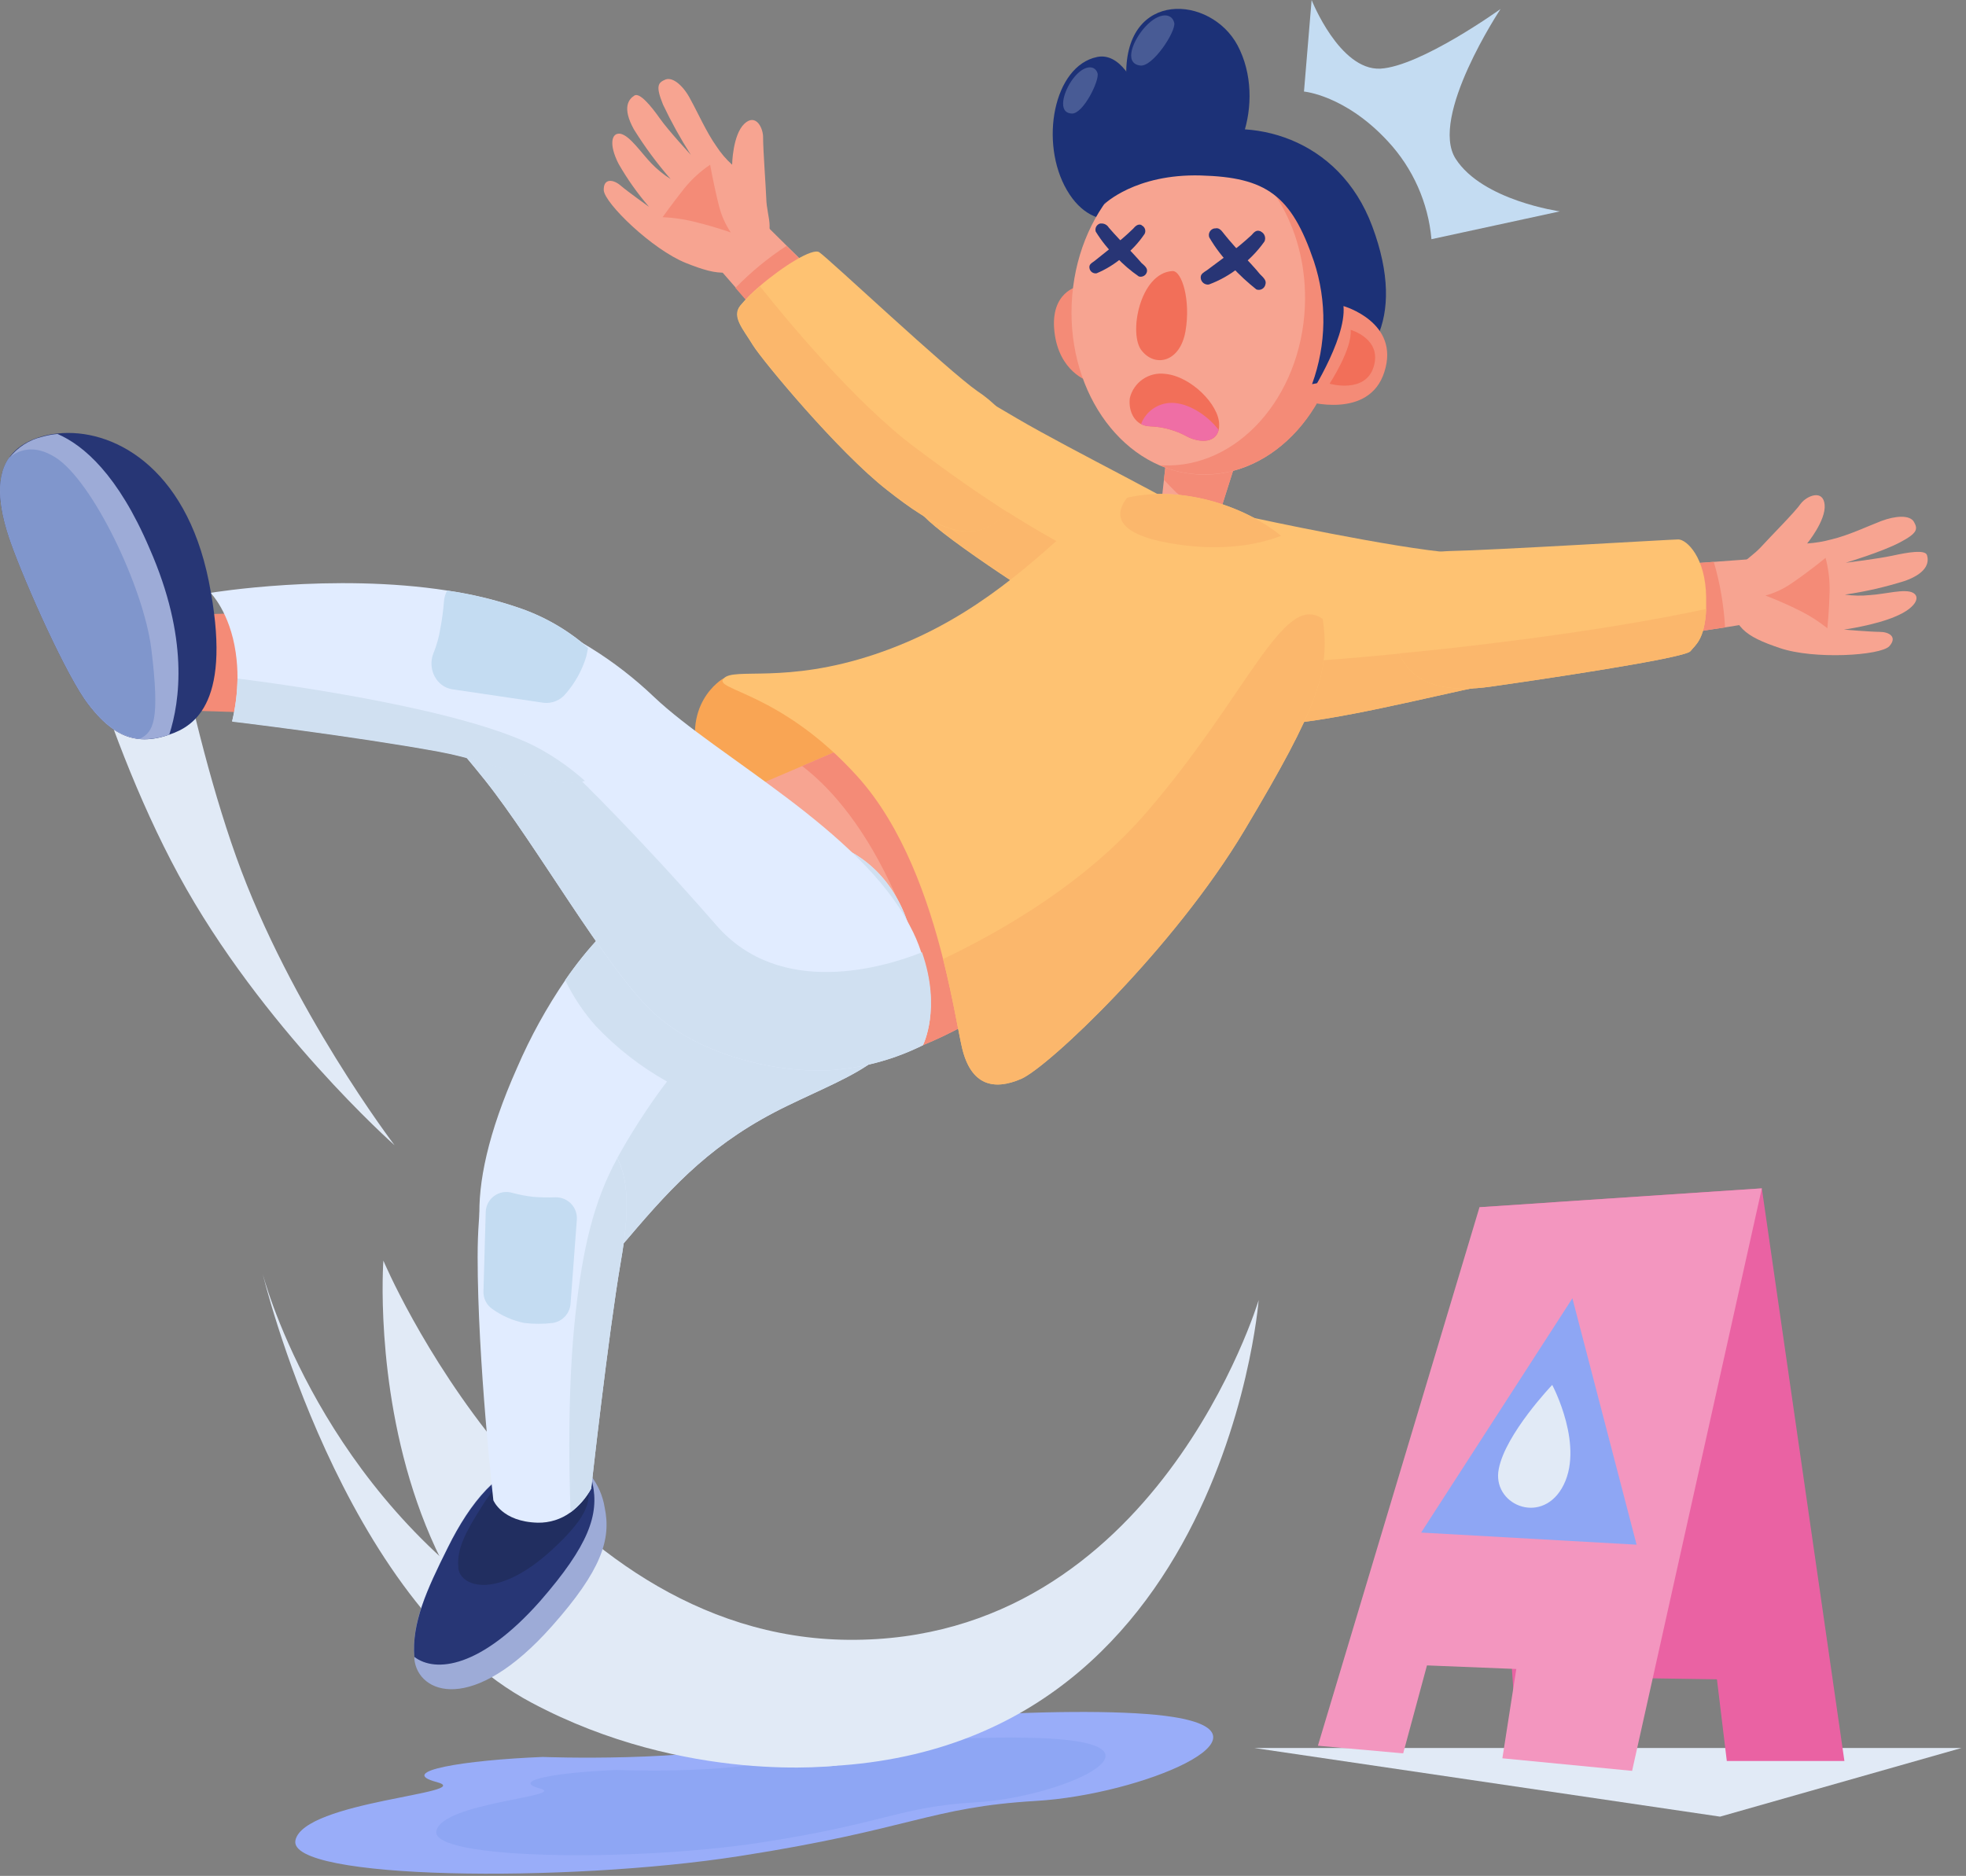 <svg width="438" height="418" viewBox="0 0 438 418" fill="none" xmlns="http://www.w3.org/2000/svg">
<rect x="0" y="0" width="438" height="418" fill="#808080" stroke="none"/>
<g clip-path="url(#clip0_0_1385)">
<path d="M120.912 391.5C103.412 392.2 88.112 394.7 97.312 397.1C106.512 399.6 67.612 401.3 65.812 410.1C64.112 418.9 126.212 419.6 164.712 413.6C203.212 407.6 207.112 402.7 230.812 401.3C254.412 399.9 285.912 386.5 261.412 382.6C242.712 379.6 189.212 383 171.712 387.9C154.212 392.8 120.912 391.5 120.912 391.5Z" fill="#99ADF9"/>
<path d="M137.412 394.4C124.612 394.9 113.512 396.7 120.212 398.5C126.912 400.3 98.512 401.6 97.212 408C95.912 414.4 141.212 414.9 169.312 410.6C197.412 406.3 200.212 402.6 217.512 401.6C234.712 400.6 257.712 390.8 239.812 388C226.212 385.8 187.212 388.3 174.412 391.9C161.612 395.4 137.412 394.4 137.412 394.4Z" fill="#8EA6F4"/>
<path d="M279.412 389.5H437.012L383.212 404.8L279.412 389.5Z" fill="#E1EAF6"/>
<path d="M275.71 10.1C269.71 -1.1 250.71 -2.3 250.91 16.6C251.11 35.5 257.41 40.1 266.21 40.4C275.51 40.7 282.41 22.7 275.71 10.1Z" fill="#1C3177"/>
<path d="M255.21 5.9C252.51 8.8 250.21 14.1 254.01 14.6C256.81 15 262.01 7 261.61 5.1C261.11 2.9 258.31 2.6 255.21 5.9Z" fill="#485B95"/>
<path d="M244.412 12.7C234.712 14.7 231.512 31.8 237.712 42.4C243.912 53 254.312 48.9 256.712 42.7C259.112 36.5 254.012 10.7 244.412 12.7Z" fill="#1C3177"/>
<path d="M239.012 17.6C236.912 20.4 235.512 25.2 238.812 25.3C241.312 25.4 245.012 17.9 244.512 16.3C243.912 14.4 241.412 14.4 239.012 17.6Z" fill="#485B95"/>
<path d="M240.212 63.8C240.212 63.8 233.912 65 234.912 73.9C235.912 82.9 242.412 84.9 242.412 84.9C242.412 84.9 239.412 72.9 240.212 63.8Z" fill="#F48B77"/>
<path d="M261.311 123.8C262.685 124.296 264.173 124.38 265.594 124.043C267.015 123.705 268.307 122.961 269.311 121.9L271.511 115L275.411 102.7C267.111 102 259.911 101.6 259.911 101.6L259.311 106.9L258.211 116.8C258.211 116.8 256.311 122.2 261.311 123.8Z" fill="#F7A491"/>
<path d="M259.312 106.9C260.112 107.8 261.112 108.8 262.112 109.8C264.896 112.101 268.083 113.864 271.512 115L275.412 102.7C267.112 102 259.912 101.6 259.912 101.6L259.312 106.9Z" fill="#F48B77"/>
<path d="M270.449 32.22C253.843 31.489 239.656 47.355 238.761 67.658C237.867 87.961 250.605 105.013 267.211 105.745C283.818 106.476 298.005 90.61 298.899 70.307C299.793 50.004 287.056 32.952 270.449 32.22Z" fill="#F7A491"/>
<path d="M258.412 103.7C261.224 104.927 264.245 105.606 267.312 105.7C283.912 106.4 298.112 90.6 299.012 70.3C299.912 50.2 287.412 33.3 271.112 32.3C283.112 37.5 291.412 51.8 290.712 68.3C289.812 88.6 275.612 104.4 259.012 103.7H258.412Z" fill="#F48B77"/>
<path d="M292.312 85.6C295.532 76.773 295.673 67.117 292.712 58.2C287.712 43.5 282.112 39.5 267.512 39.1C252.912 38.7 246.012 45.5 246.012 45.5C246.012 45.5 250.612 35.4 264.612 30.5C278.612 25.6 298.312 30.6 305.712 50.4C313.612 71.5 305.212 83.6 292.312 85.6Z" fill="#1C3177"/>
<path d="M261.211 60.399C263.311 60.299 265.311 66.899 264.111 73.799C262.911 80.699 257.411 81.899 254.411 78.199C251.311 74.599 253.911 60.799 261.211 60.399Z" fill="#F26F59"/>
<path d="M299.312 68.2C299.312 68.2 312.012 71.8 308.412 82.9C305.012 93.6 291.012 89.4 291.012 89.4C291.012 89.4 300.012 75.8 299.312 68.2Z" fill="#F48B77"/>
<path d="M300.912 73.5C300.912 73.5 308.012 75.5 306.012 81.8C304.112 87.8 296.212 85.5 296.212 85.5C296.212 85.5 301.312 77.7 300.912 73.5Z" fill="#F26F59"/>
<path d="M245.312 49.8H245.112C244.926 49.849 244.753 49.936 244.601 50.054C244.449 50.172 244.323 50.32 244.23 50.488C244.137 50.656 244.078 50.841 244.058 51.032C244.038 51.223 244.056 51.416 244.112 51.6C245.396 53.689 246.942 55.604 248.712 57.3C250.22 58.908 251.897 60.349 253.712 61.6C253.896 61.656 254.089 61.675 254.28 61.654C254.471 61.634 254.656 61.575 254.824 61.482C254.992 61.389 255.14 61.263 255.258 61.111C255.376 60.959 255.462 60.786 255.512 60.6C255.712 59.8 255.112 59.3 254.312 58.6C254.312 58.6 253.312 57.4 251.012 55C248.612 52.6 247.012 50.7 247.012 50.7C246.838 50.409 246.587 50.172 246.287 50.013C245.988 49.855 245.65 49.781 245.312 49.8Z" fill="#283575"/>
<path d="M254.212 50.1C254.312 50.1 254.312 50.1 254.312 50.2C254.487 50.274 254.645 50.383 254.776 50.52C254.907 50.657 255.008 50.82 255.074 50.998C255.14 51.176 255.168 51.366 255.157 51.556C255.147 51.745 255.097 51.93 255.012 52.1C253.653 54.133 251.963 55.925 250.012 57.4C248.302 58.851 246.38 60.032 244.312 60.9C244.128 60.931 243.939 60.924 243.757 60.879C243.576 60.835 243.405 60.754 243.255 60.642C243.106 60.53 242.981 60.389 242.887 60.227C242.794 60.065 242.734 59.886 242.712 59.7C242.612 58.9 243.112 58.7 243.912 58.1C243.912 58.1 245.312 57 247.912 54.9C249.484 53.685 250.986 52.383 252.412 51C253.012 50.3 253.512 49.9 254.212 50.1Z" fill="#283575"/>
<path d="M270.712 50.9H270.512C270.3 50.946 270.101 51.036 269.927 51.165C269.754 51.294 269.61 51.459 269.506 51.649C269.401 51.839 269.339 52.048 269.323 52.264C269.307 52.48 269.337 52.697 269.412 52.9C270.793 55.272 272.473 57.457 274.412 59.4C276.109 61.241 277.948 62.946 279.912 64.5C280.115 64.575 280.332 64.605 280.548 64.589C280.763 64.573 280.973 64.511 281.163 64.406C281.353 64.302 281.518 64.158 281.647 63.984C281.776 63.811 281.866 63.612 281.912 63.4C282.212 62.5 281.512 61.9 280.712 61.1C280.712 61.1 279.612 59.7 277.012 57C274.312 54.2 272.612 52 272.612 52C272.012 51.2 271.512 50.7 270.712 50.9Z" fill="#283575"/>
<path d="M280.712 51.5C280.812 51.5 280.812 51.5 280.912 51.6C281.305 51.791 281.608 52.127 281.757 52.538C281.907 52.949 281.89 53.401 281.712 53.8C280.111 56.068 278.152 58.06 275.912 59.7C273.921 61.274 271.693 62.522 269.312 63.4C269.101 63.429 268.887 63.415 268.682 63.36C268.477 63.305 268.285 63.209 268.117 63.079C267.95 62.949 267.81 62.786 267.706 62.601C267.602 62.415 267.536 62.211 267.512 62C267.412 61.1 268.012 60.8 268.912 60.2C268.912 60.2 270.512 59 273.612 56.7C275.423 55.364 277.159 53.928 278.812 52.4C279.412 51.7 279.912 51.2 280.712 51.5Z" fill="#283575"/>
<path d="M254.212 94.5C254.832 94.817 255.516 94.989 256.212 95C259.121 95.101 261.966 95.889 264.512 97.3C266.812 98.5 270.712 99 271.512 95.8C271.595 95.406 271.628 95.003 271.612 94.6C271.612 90.2 265.312 83.8 259.512 83.3C257.776 83.085 256.021 83.517 254.582 84.513C253.144 85.509 252.122 86.999 251.712 88.7C251.412 91.1 252.312 93.5 254.212 94.5Z" fill="#F26F59"/>
<path d="M254.212 94.5C254.832 94.817 255.516 94.988 256.212 95C259.121 95.101 261.966 95.889 264.512 97.3C266.812 98.5 270.712 99 271.512 95.8C269.212 92.8 265.312 90.1 261.712 89.8C260.119 89.652 258.522 90.031 257.167 90.881C255.811 91.73 254.773 93.002 254.212 94.5V94.5Z" fill="#EF6EA5"/>
<path d="M392.512 264.8L410.912 392.4H384.712L382.512 374.2L362.812 373.9L363.612 390.1H338.112L329.612 269L392.512 264.8Z" fill="#EA62A3"/>
<path d="M329.612 269L293.612 389L312.612 390.7L317.912 371.1L337.812 371.9L334.712 391.8L363.612 394.6L392.512 264.8L329.612 269Z" fill="#F396BF"/>
<path d="M316.612 341.5L350.312 289.3L364.612 344.2L316.612 341.5Z" fill="#8EA6F4"/>
<path d="M345.812 308.6C345.812 308.6 335.412 319.5 333.912 327.3C332.312 335.1 343.012 339.9 347.912 331.7C353.312 322.6 345.812 308.6 345.812 308.6Z" fill="#E1EAF6"/>
<path d="M33.912 111C33.912 111 40.512 157 52.612 190.9C64.712 224.8 87.912 255.2 87.912 255.2C87.912 255.2 58.212 228.9 39.812 195C21.412 161.1 12.112 118.6 12.112 118.6L33.912 111Z" fill="#E1EAF6"/>
<path d="M85.412 280.9C85.412 280.9 120.712 364.9 189.112 365.4C257.612 365.9 280.412 289.7 280.412 289.7C280.412 289.7 271.812 400.3 169.412 393.4C77.512 387.2 85.412 280.9 85.412 280.9Z" fill="#E1EAF6"/>
<path d="M58.512 283.8C58.512 283.8 69.912 328.4 111.112 357.4C152.212 386.4 186.612 393.4 186.612 393.4C186.612 393.4 152.912 397.8 118.412 379.4C76.012 356.9 58.512 283.8 58.512 283.8Z" fill="#E1EAF6"/>
<path d="M271.611 136.998C271.308 137.422 270.973 137.823 270.611 138.198C265.011 144.698 256.911 149.498 241.511 139.898C241.511 139.898 217.411 124.898 208.311 117.298C201.111 111.398 195.111 101.498 197.511 94.498C198.19 92.483 199.529 90.757 201.311 89.598C210.611 83.098 213.711 85.698 226.511 93.198C239.311 100.698 263.811 112.598 269.811 117.098C275.811 121.398 277.311 129.998 271.611 136.998Z" fill="#FEC272"/>
<path d="M270.611 138.1C265.011 144.6 256.911 149.4 241.511 139.8C241.511 139.8 217.411 124.8 208.311 117.2C201.111 111.3 195.111 101.4 197.511 94.4C199.611 96.2 201.611 98 203.711 99.5C220.611 112.3 232.411 119.5 247.311 126.8C254.811 130.5 264.411 134.5 270.611 138.1Z" fill="#FBB76C"/>
<path d="M157.812 57.1C158.512 57.9 161.112 60.9 163.912 64.1C167.912 68.7 172.212 73.8 172.212 73.8C172.212 73.8 176.312 76.5 181.412 72.4C186.112 68.6 184.712 64.3 183.112 62.5L175.312 54.8L166.612 46.2C166.612 46.2 162.812 44.1 159.312 47.9C155.712 51.6 156.112 55.1 157.812 57.1Z" fill="#F7A491"/>
<path d="M163.812 64.1C167.812 68.7 172.112 73.8 172.112 73.8C172.112 73.8 176.212 76.5 181.312 72.4C186.012 68.6 184.612 64.3 183.012 62.5L175.212 54.8C171.11 57.469 167.32 60.588 163.912 64.1C163.912 64 163.912 64.1 163.812 64.1Z" fill="#F48B77"/>
<path d="M170.709 44.101C170.809 48.901 173.309 51.501 168.609 56.701C163.909 61.901 160.309 61.601 152.809 58.601C145.309 55.601 134.709 45.301 134.509 42.401C134.409 39.601 136.709 40.001 138.209 41.301C139.709 42.601 144.609 46.101 144.609 46.101C142.037 43.128 139.76 39.913 137.809 36.501C135.609 32.201 136.209 29.501 138.209 29.801C140.309 30.201 142.809 34.001 145.109 36.401C146.399 37.733 147.843 38.908 149.409 39.901C146.38 36.429 143.638 32.717 141.209 28.801C138.509 23.901 140.109 22.101 141.309 21.301C142.509 20.501 145.109 23.701 147.009 26.401C148.909 29.101 153.909 34.501 153.909 34.501C151.611 30.901 149.54 27.16 147.709 23.301C146.009 19.101 146.609 18.401 148.309 17.701C150.009 17.101 152.409 19.301 153.909 22.301C155.509 25.201 157.409 29.501 159.609 32.601C160.592 34.114 161.769 35.492 163.109 36.701C163.109 36.701 163.209 30.101 165.809 27.601C168.409 25.101 170.109 28.601 170.009 30.801C170.009 33.301 170.609 41.501 170.709 44.101Z" fill="#F7A491"/>
<path d="M162.812 51.8C162.812 51.8 159.112 50.5 155.412 49.6C152.864 48.913 150.248 48.51 147.612 48.4C147.612 48.4 149.812 45.3 152.512 41.9C154.152 39.901 156.072 38.15 158.212 36.7C158.212 36.7 159.012 41.3 160.212 46C160.741 48.068 161.62 50.029 162.812 51.8Z" fill="#F48B77"/>
<path d="M225.611 112.5C225.233 113.076 224.798 113.612 224.311 114.1C216.811 122.6 207.911 117.3 197.611 109.2C186.711 100.7 169.811 80.3 167.711 76.9C165.611 73.4 162.911 70.6 164.911 68.1C166.216 66.544 167.655 65.105 169.211 63.8C174.311 59.4 181.011 55.2 182.511 56.2C184.611 57.6 211.411 82.8 217.811 87.2C224.211 91.4 233.411 101.8 225.611 112.5Z" fill="#FEC272"/>
<path d="M224.411 114.1C216.911 122.6 208.011 117.3 197.711 109.2C186.811 100.7 169.911 80.3 167.811 76.9C165.711 73.4 163.011 70.6 165.011 68.1C166.316 66.544 167.755 65.105 169.311 63.8C175.211 71.2 190.411 89.6 203.711 99.6C211.411 105.4 218.011 110 224.411 114.1Z" fill="#FBB76C"/>
<path d="M348.211 138.3C348.22 139.308 348.12 140.314 347.911 141.3C346.411 149.9 339.511 150.9 325.911 153.8C310.911 157.1 291.511 161.8 280.311 161.6C272.711 161.5 264.811 156.9 260.911 148.1C258.813 143.253 257.954 137.961 258.411 132.7C259.111 119 269.111 114.5 279.311 115.4C279.311 115.4 310.611 122.2 323.911 123.2C337.811 124.3 348.511 126.9 348.211 138.3Z" fill="#FEC272"/>
<path d="M347.911 141.3C346.411 149.9 339.511 150.9 325.911 153.8C310.911 157.1 291.511 161.8 280.311 161.6C272.711 161.5 264.811 156.9 260.911 148.1C268.811 148.5 286.611 148.5 322.711 144.5C332.211 143.4 340.611 142.4 347.911 141.3Z" fill="#FBB76C"/>
<path d="M393.512 138.4C392.412 138.6 388.512 139.1 384.312 139.8C378.312 140.7 371.712 141.7 371.712 141.7C371.712 141.7 366.812 141.1 365.612 134.7C364.512 128.8 368.412 126.4 370.812 126L381.812 125.2L394.012 124.3C394.012 124.3 398.212 125.2 398.412 130.4C398.712 135.6 396.112 138 393.512 138.4Z" fill="#F7A491"/>
<path d="M384.312 139.8C378.312 140.7 371.712 141.7 371.712 141.7C371.712 141.7 366.812 141.1 365.612 134.7C364.512 128.8 368.412 126.4 370.812 126L381.812 125.2C383.183 129.891 384.021 134.721 384.312 139.6V139.8Z" fill="#F48B77"/>
<path d="M392.41 121.8C389.21 125.3 385.61 125.7 385.71 132.7C385.81 139.7 388.81 141.8 396.51 144.4C404.11 147 418.91 146.1 420.91 144C422.81 141.9 420.81 140.8 418.81 140.8C416.91 140.8 410.81 140.3 410.81 140.3C410.81 140.3 417.81 139.3 422.21 137.4C426.61 135.6 428.01 133.1 426.21 132.1C424.41 131.1 420.01 132.4 416.61 132.6C414.746 132.794 412.866 132.76 411.01 132.5C415.587 131.836 420.102 130.799 424.51 129.4C429.71 127.5 429.71 125 429.31 123.7C428.91 122.4 424.91 123.1 421.71 123.8C418.51 124.5 411.21 125.4 411.21 125.4C411.21 125.4 419.21 123 423.21 120.9C427.21 118.8 427.31 117.9 426.41 116.3C425.51 114.7 422.31 114.9 419.11 116.1C416.01 117.3 411.81 119.3 408.01 120.2C406.245 120.681 404.436 120.982 402.61 121.1C402.61 121.1 406.81 116 406.51 112.5C406.21 109 402.61 110.4 401.21 112.2C399.91 114.1 394.11 119.9 392.41 121.8Z" fill="#F7A491"/>
<path d="M393.312 132.7C393.312 132.7 397.012 134.1 400.412 135.8C402.798 136.94 405.046 138.349 407.112 140C407.112 140 407.512 136.2 407.612 131.9C407.677 129.337 407.374 126.777 406.712 124.3C406.712 124.3 403.112 127.3 399.112 130C397.345 131.222 395.384 132.135 393.312 132.7V132.7Z" fill="#F48B77"/>
<path d="M380.112 133.2V135.7C379.812 142.5 377.712 143.7 376.612 145.1C375.412 146.7 341.312 151.7 332.112 153C323.712 154.2 315.012 153.4 311.712 145.6C311.371 144.827 311.103 144.023 310.912 143.2C308.612 133.1 312.112 123.1 322.612 122.8C332.712 122.6 372.312 120.2 373.912 120.2C375.712 120.2 380.012 124.1 380.112 133.2Z" fill="#FEC272"/>
<path d="M380.112 135.7C379.812 142.5 377.712 143.7 376.612 145.1C375.412 146.7 341.312 151.7 332.112 153C323.712 154.2 315.012 153.4 311.712 145.6C315.112 145.3 318.712 144.9 322.512 144.5C352.112 141.2 369.812 137.9 380.112 135.7Z" fill="#FBB76C"/>
<path d="M161.113 151.201C161.113 151.201 151.113 156.901 156.313 171.401C161.513 185.901 182.913 219.801 197.113 219.101C211.313 218.401 217.813 205.601 206.113 180.001C194.413 154.401 168.113 149.701 161.113 151.201Z" fill="#F9A554"/>
<path d="M228.012 219.7C228.012 219.7 225.112 222.8 214.812 228.5C211.828 230.134 208.757 231.603 205.612 232.9C202.489 234.25 199.24 235.289 195.912 236C196.112 235.6 202.412 225 192.012 201.5C181.412 177.6 168.412 175.1 168.412 175.1L178.712 170.7L194.912 163.7C236.612 172.2 228.012 219.7 228.012 219.7Z" fill="#F7A491"/>
<path d="M228.012 219.7C228.012 219.7 225.112 222.8 214.812 228.5C211.828 230.134 208.757 231.603 205.612 232.9C206.812 226.9 207.012 215 198.212 196.6C191.512 182.6 184.212 174.9 178.712 170.7L194.912 163.7C236.612 172.2 228.012 219.7 228.012 219.7Z" fill="#F48B77"/>
<path d="M277.312 184.9C261.512 211.4 233.512 237.8 227.512 240.4C221.512 243 216.312 242 214.312 233.4C213.512 229.9 212.312 222.5 210.112 213.7C206.812 200.6 201.212 184.3 191.012 173C173.912 154.1 158.812 153.8 161.212 151.2C163.512 148.6 174.912 152.5 194.912 145.8C214.912 139.1 227.912 127.3 239.512 116.8C242.808 113.869 246.803 111.837 251.112 110.9C262.812 108.2 276.812 112.4 285.512 119.4C289.712 122.8 292.612 126.8 293.512 131C294.012 133.5 294.412 135.8 294.712 137.9C296.312 149.7 293.712 157.4 277.312 184.9Z" fill="#FEC272"/>
<path d="M285.412 119.4C279.512 121.7 270.912 122.9 260.412 121C248.312 118.8 248.312 114.5 251.112 110.9C262.812 108.2 276.812 112.4 285.412 119.4Z" fill="#FBB76C"/>
<path d="M277.312 184.901C261.512 211.401 233.512 237.801 227.512 240.401C221.512 243.001 216.312 242.001 214.312 233.401C213.512 229.901 212.312 222.501 210.112 213.701C222.712 207.701 241.812 196.901 255.612 180.801C277.912 154.901 285.812 132.001 294.512 137.801C294.612 137.801 294.612 137.901 294.712 138.001C296.312 149.701 293.712 157.401 277.312 184.901Z" fill="#FBB76C"/>
<path d="M203.711 219.7C201.911 235.9 191.511 238.6 175.411 246.4C159.111 254.3 150.211 263.8 140.111 275.7C135.311 281.3 130.911 286.2 126.711 289C122.111 292.1 117.811 292.7 113.911 289C106.411 282 102.111 267.3 115.211 237.9C118.173 231.035 121.79 224.471 126.011 218.3C135.911 203.9 146.211 197.8 155.911 192.6C188.011 175.5 206.011 198.7 203.711 219.7Z" fill="#E1ECFF"/>
<path d="M203.711 219.699C201.911 235.899 191.511 238.599 175.411 246.399C159.111 254.299 150.211 263.799 140.111 275.699C135.311 281.299 130.911 286.199 126.711 288.999C129.011 265.699 148.611 240.999 148.611 240.999C142.712 237.698 137.35 233.516 132.711 228.599C129.982 225.531 127.694 222.098 125.911 218.399C135.811 203.999 146.111 197.899 155.811 192.699C188.011 175.499 206.011 198.699 203.711 219.699Z" fill="#D0E0F1"/>
<path d="M123.011 362.301C105.311 382.301 93.111 377.401 92.311 369.701V369.101C91.711 361.601 95.011 354.301 99.811 344.701C104.711 334.801 111.211 326.701 119.611 325.401C125.111 324.601 129.011 325.701 131.611 328.801C133.229 330.867 134.295 333.31 134.711 335.901C136.211 343.001 134.011 349.901 123.011 362.301Z" fill="#9DABD7"/>
<path d="M120.311 356.801C107.111 371.701 97.011 372.801 92.311 369.201C91.711 361.701 95.011 354.401 99.811 344.801C104.711 334.901 111.211 326.801 119.611 325.501C125.111 324.701 129.011 325.801 131.611 328.901C131.711 329.401 131.911 329.901 132.011 330.501C133.511 337.501 131.211 344.301 120.311 356.801Z" fill="#273675"/>
<path d="M122.912 345.401C110.912 356.401 102.712 353.701 102.112 349.501V349.201C101.712 345.101 103.912 341.101 107.212 335.901C110.512 330.501 114.912 326.001 120.612 325.301C124.312 324.901 127.012 325.501 128.712 327.101C129.757 328.183 130.484 329.533 130.812 331.001C131.912 334.801 130.412 338.501 122.912 345.401Z" fill="#212E60"/>
<path d="M138.311 281.1C135.511 297.4 131.711 331.7 131.711 331.7C130.57 333.772 129.002 335.579 127.111 337C124.994 338.543 122.43 339.351 119.811 339.3C111.811 339.1 109.911 334.3 109.911 334.3C109.911 334.3 106.411 303.3 106.411 280.1C106.411 256.9 112.511 248.7 119.611 249.2C129.211 250 134.811 252.8 137.511 258C140.211 263.2 140.111 270.8 138.311 281.1Z" fill="#E1ECFF"/>
<path d="M138.311 281.1C135.511 297.4 131.711 331.7 131.711 331.7C130.57 333.772 129.002 335.579 127.111 337C126.711 325.8 126.511 308.2 128.211 292.8C129.811 278.3 132.211 267.8 137.511 258.1C140.211 263.2 140.111 270.8 138.311 281.1Z" fill="#D0E0F1"/>
<path d="M108.211 270.097C108.228 269.391 108.407 268.699 108.735 268.074C109.063 267.449 109.53 266.907 110.1 266.492C110.671 266.076 111.329 265.797 112.025 265.677C112.72 265.556 113.434 265.597 114.111 265.797C115.653 266.212 117.224 266.512 118.811 266.697C120.474 266.827 122.144 266.86 123.811 266.797C124.457 266.788 125.097 266.913 125.692 267.165C126.286 267.417 126.821 267.79 127.264 268.26C127.706 268.731 128.045 269.288 128.26 269.897C128.475 270.506 128.56 271.153 128.511 271.797L127.111 290.497C127.034 291.562 126.596 292.569 125.868 293.352C125.141 294.134 124.168 294.644 123.111 294.797C121.018 295.048 118.903 295.048 116.811 294.797C114.253 294.273 111.834 293.217 109.711 291.697C109.062 291.259 108.536 290.66 108.186 289.959C107.836 289.259 107.672 288.479 107.711 287.697L108.211 270.097Z" fill="#C4DCF2"/>
<path d="M205.612 232.9C199.483 235.951 192.833 237.817 186.012 238.4C174.312 239.4 155.912 235.5 145.312 225.4C134.712 215.3 119.412 188.1 108.012 173.8C96.612 159.5 88.012 152.7 93.412 143.1C93.787 142.397 94.221 141.728 94.712 141.1C104.012 129.6 128.212 138.6 145.712 155.3C159.712 168.6 191.712 185 202.712 206.3C203.718 208.154 204.555 210.095 205.212 212.1C209.812 224.8 205.612 232.9 205.612 232.9Z" fill="#E1ECFF"/>
<path d="M205.612 232.9C199.483 235.951 192.833 237.817 186.012 238.4C174.312 239.4 155.912 235.5 145.312 225.4C134.712 215.3 119.412 188.1 108.012 173.8C96.612 159.5 88.012 152.7 93.412 143.1C93.787 142.397 94.221 141.728 94.712 141.1L128.512 173C128.512 173 142.012 186 159.612 206.2C173.912 222.6 197.112 215.5 205.412 212.2C209.812 224.8 205.612 232.9 205.612 232.9Z" fill="#D0E0F1"/>
<path d="M40.912 158.301L39.812 137.001L63.112 136.401C64.462 137.784 65.513 139.43 66.201 141.236C66.889 143.042 67.199 144.97 67.112 146.901C66.675 151.192 65.274 155.328 63.012 159.001L40.912 158.301Z" fill="#F48B77"/>
<path d="M136.812 169.001C135.33 171.386 133.013 173.133 130.312 173.901C122.412 176.201 111.312 169.901 97.712 167.401C78.512 163.901 51.712 160.701 51.712 160.701C52.474 157.557 52.876 154.336 52.912 151.101C52.921 149.194 52.788 147.288 52.512 145.401C51.212 136.401 46.912 132.101 46.912 132.101C46.912 132.101 74.112 127.601 99.712 131.601C104.98 132.361 110.168 133.599 115.212 135.301C121.067 137.24 126.474 140.335 131.112 144.401C139.112 151.901 141.912 161.401 136.812 169.001Z" fill="#E1ECFF"/>
<path d="M130.312 174.001C122.412 176.301 111.312 170.001 97.712 167.501C78.512 164.001 51.712 160.801 51.712 160.801C52.474 157.657 52.876 154.436 52.912 151.201C63.412 152.501 104.912 158.201 120.512 167.001C124.024 168.971 127.31 171.318 130.312 174.001Z" fill="#D0E0F1"/>
<path d="M131.012 144.401C130.912 145.001 130.712 145.701 130.612 146.301C129.685 149.363 128.117 152.192 126.012 154.601C125.428 155.318 124.673 155.877 123.817 156.226C122.961 156.576 122.031 156.705 121.112 156.601L100.812 153.601C97.312 153.101 95.212 149.201 96.512 145.701C97.268 143.871 97.805 141.957 98.112 140.001C98.487 138.017 98.754 136.014 98.912 134.001C98.978 133.161 99.216 132.344 99.612 131.601C104.88 132.361 110.068 133.599 115.112 135.301C120.988 137.194 126.404 140.293 131.012 144.401Z" fill="#C4DCF2"/>
<path d="M37.712 163.7L36.812 164C29.212 166.3 24.412 163 19.712 157C15.012 151 5.712 130.2 2.412 120.9C-0.888 111.6 -2.588 100.5 9.512 97.2C10.59 96.895 11.695 96.694 12.812 96.6C24.812 95.3 41.312 103.7 46.512 129.5C51.912 156.4 43.412 161.8 37.712 163.7Z" fill="#273675"/>
<path d="M37.712 163.7L36.812 164C35.001 164.559 33.105 164.795 31.212 164.7C26.612 164.3 23.112 161.4 19.712 157C15.012 151 5.712 130.2 2.412 120.9C0.112 114.4 -1.388 107 2.012 102.1C3.875 99.674 6.528 97.976 9.512 97.3C10.59 96.995 11.695 96.794 12.812 96.7C18.612 99.2 26.312 105.8 33.312 122.2C42.112 142.2 40.112 156.2 37.712 163.7Z" fill="#9DABD7"/>
<path d="M31.212 164.6C26.612 164.2 23.112 161.3 19.712 156.9C15.012 150.9 5.712 130.1 2.412 120.8C0.112 114.3 -1.388 106.9 2.012 102C4.112 100.3 7.512 98.9 12.312 101.9C20.612 107.1 32.012 130.9 33.712 144.6C35.712 160.8 34.112 163.1 31.212 164.6Z" fill="#8096CC"/>
<path d="M292.212 0L290.512 20.4C290.512 20.4 299.712 21.2 309.212 31.5C314.775 37.489 318.188 45.158 318.912 53.3L347.512 47.1C347.512 47.1 330.312 44.7 324.312 35.4C318.312 26.1 334.312 2 334.312 2C334.312 2 316.512 14.8 307.512 15.3C298.412 15.7 292.212 0 292.212 0Z" fill="#C4DCF2"/>
</g>
<defs>
<clipPath id="clip0_0_1385">
<rect width="437.012" height="417.512" fill="white" transform="translate(0)"/>
</clipPath>
</defs>
</svg>

